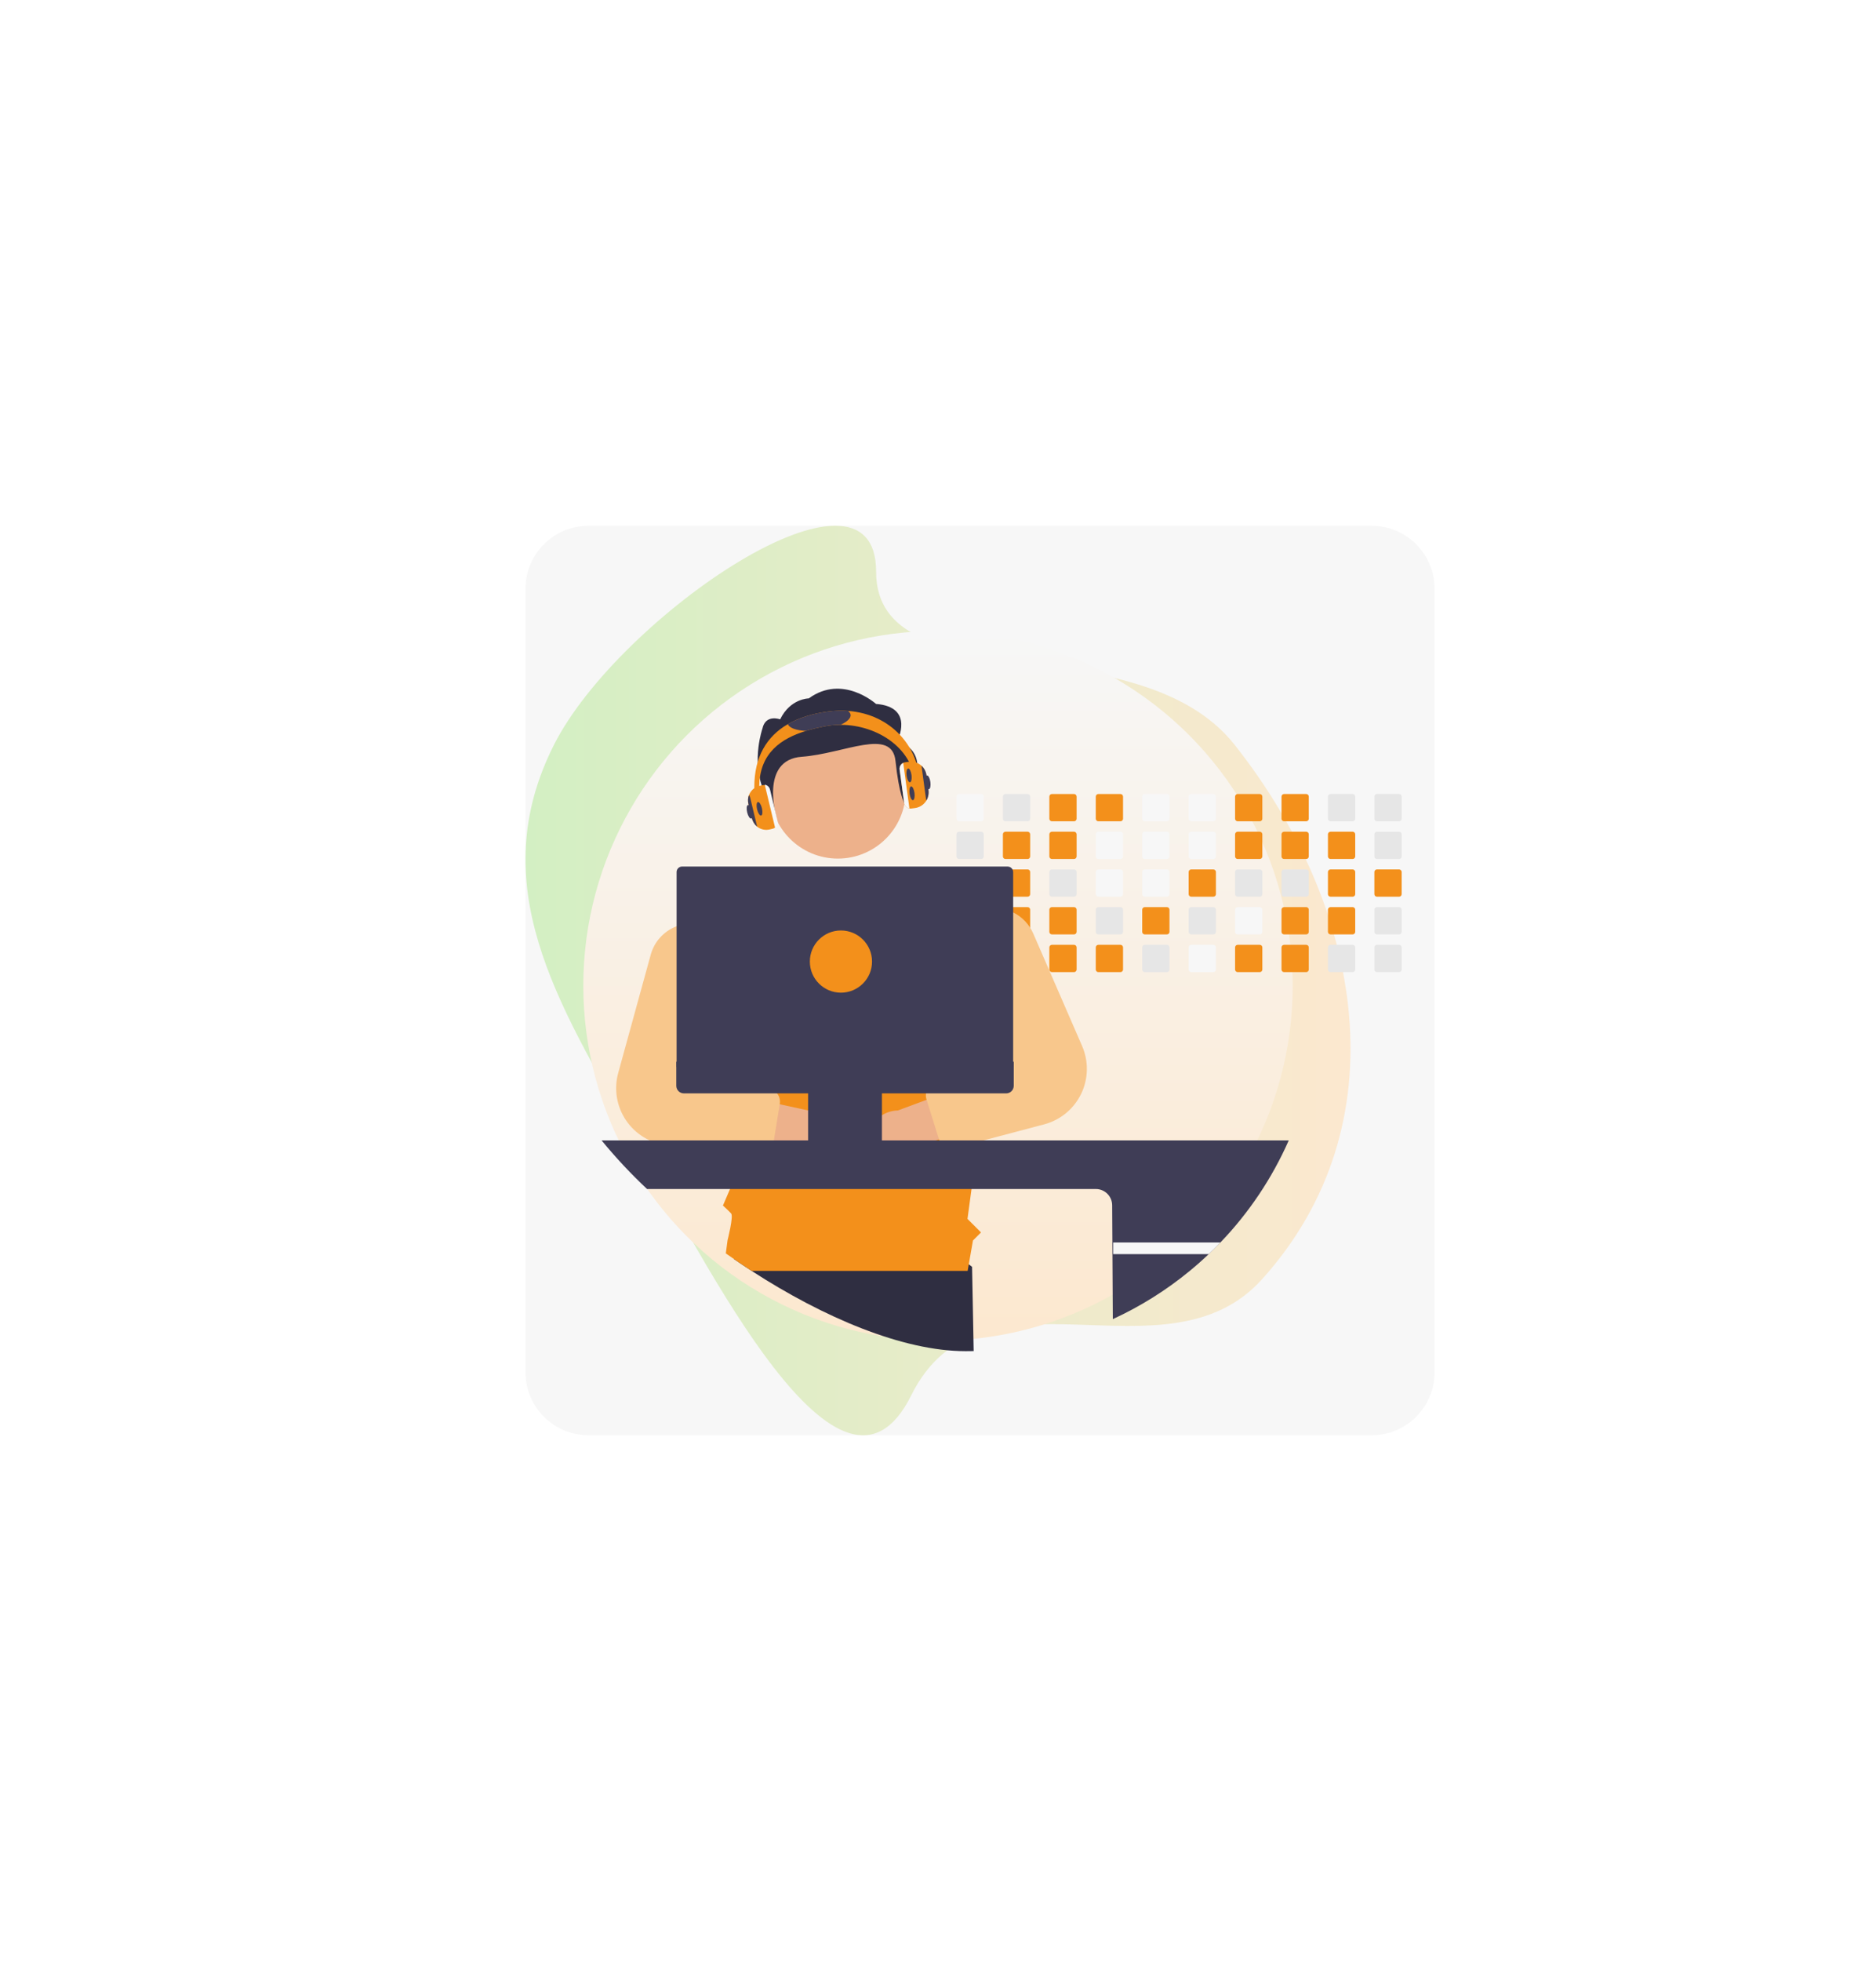 <svg width="357" height="373" viewBox="0 0 357 373" fill="none" xmlns="http://www.w3.org/2000/svg">
<path d="M100 112C100 105.373 105.373 100 112 100H261C267.627 100 273 105.373 273 112V261C273 267.627 267.627 273 261 273H112C105.373 273 100 267.627 100 261V112Z" fill="#F7F7F7"/>
<g filter="url(#filter0_f_980_1077)">
<path d="M173.4 265.414C186.756 238.498 221.731 263.788 240.179 243.305C266.691 213.867 259.529 172.728 234.932 141.648C216.517 118.378 166.723 133.477 166.723 108.723C166.723 83.97 117.746 117.294 105.43 141.648C92.002 168.198 105.925 190.57 120.693 216.388C134.682 240.844 160.045 292.331 173.4 265.414Z" fill="url(#paint0_linear_980_1077)"/>
</g>
<g clip-path="url(#clip0_980_1077)">
<circle cx="178.5" cy="187.5" r="67.5" fill="url(#paint1_linear_980_1077)"/>
<path d="M185.291 256.983C184.79 256.994 184.288 257 183.783 257C171.796 257 156.72 250.597 143.038 241.734C141.906 241.001 140.784 240.251 139.672 239.484L140.647 233.55L170.167 229.63L184.983 240.96L185.291 256.983Z" fill="#2F2E41"/>
<path d="M186.712 151.025H182.505C182.375 151.025 182.25 151.077 182.158 151.169C182.066 151.261 182.014 151.386 182.014 151.517V155.725C182.014 155.79 182.026 155.853 182.051 155.913C182.076 155.972 182.112 156.026 182.158 156.072C182.203 156.117 182.258 156.153 182.317 156.178C182.377 156.202 182.441 156.215 182.505 156.215H186.712C186.842 156.215 186.966 156.163 187.058 156.071C187.151 155.98 187.203 155.855 187.203 155.725V151.517C187.203 151.386 187.151 151.262 187.059 151.17C186.967 151.078 186.842 151.026 186.712 151.025Z" fill="#F7F7F7"/>
<path d="M186.712 158.197H182.505C182.375 158.197 182.25 158.249 182.158 158.341C182.066 158.433 182.014 158.558 182.014 158.688V162.897C182.014 162.961 182.026 163.025 182.051 163.084C182.076 163.144 182.112 163.198 182.158 163.243C182.203 163.289 182.258 163.325 182.317 163.349C182.377 163.374 182.441 163.386 182.505 163.386H186.712C186.842 163.386 186.966 163.335 187.058 163.243C187.151 163.151 187.203 163.027 187.203 162.897V158.688C187.203 158.558 187.151 158.433 187.059 158.341C186.967 158.249 186.842 158.197 186.712 158.197Z" fill="#E6E6E6"/>
<path d="M186.712 165.369H182.505C182.375 165.369 182.25 165.421 182.158 165.513C182.065 165.605 182.014 165.73 182.014 165.86V170.067C182.014 170.131 182.026 170.195 182.051 170.255C182.075 170.314 182.112 170.369 182.157 170.414C182.203 170.46 182.257 170.496 182.317 170.521C182.376 170.545 182.44 170.558 182.505 170.558H186.712C186.842 170.558 186.967 170.506 187.059 170.414C187.151 170.322 187.203 170.197 187.203 170.067V165.86C187.203 165.73 187.151 165.605 187.059 165.513C186.967 165.421 186.842 165.369 186.712 165.369Z" fill="#E6E6E6"/>
<path d="M187.195 172.945C187.174 172.832 187.115 172.729 187.026 172.655C186.938 172.582 186.827 172.541 186.712 172.54H182.505C182.375 172.54 182.25 172.592 182.158 172.684C182.066 172.776 182.014 172.901 182.014 173.032V177.238C182.014 177.303 182.026 177.367 182.051 177.427C182.075 177.486 182.112 177.54 182.157 177.586C182.203 177.632 182.257 177.668 182.317 177.693C182.376 177.717 182.44 177.73 182.505 177.73H186.712C186.842 177.73 186.967 177.678 187.059 177.586C187.151 177.494 187.203 177.369 187.203 177.238V173.032C187.203 173.003 187.201 172.973 187.195 172.945Z" fill="#E6E6E6"/>
<path d="M186.902 179.75C186.842 179.725 186.777 179.712 186.712 179.712H182.505C182.44 179.712 182.376 179.725 182.317 179.749C182.257 179.774 182.203 179.81 182.157 179.856C182.112 179.901 182.075 179.956 182.051 180.015C182.026 180.075 182.014 180.139 182.014 180.203V184.41C182.013 184.475 182.026 184.539 182.05 184.598C182.075 184.658 182.111 184.712 182.157 184.758C182.203 184.804 182.257 184.84 182.317 184.865C182.376 184.889 182.44 184.902 182.505 184.901H186.712C186.842 184.901 186.967 184.85 187.059 184.757C187.151 184.665 187.203 184.54 187.203 184.41V180.203C187.203 180.107 187.174 180.012 187.121 179.932C187.067 179.851 186.991 179.788 186.902 179.75Z" fill="#E6E6E6"/>
<path d="M195.549 151.025H191.342C191.212 151.025 191.087 151.077 190.995 151.169C190.902 151.261 190.851 151.386 190.851 151.517V155.725C190.851 155.79 190.863 155.853 190.888 155.913C190.913 155.972 190.949 156.026 190.995 156.072C191.04 156.117 191.095 156.153 191.154 156.178C191.214 156.202 191.277 156.215 191.342 156.215H195.549C195.679 156.215 195.803 156.163 195.895 156.071C195.987 155.98 196.039 155.855 196.04 155.725V151.517C196.04 151.386 195.988 151.262 195.896 151.17C195.803 151.078 195.679 151.026 195.549 151.025Z" fill="#E6E6E6"/>
<path d="M195.549 158.197H191.342C191.212 158.197 191.087 158.249 190.995 158.341C190.902 158.433 190.851 158.558 190.851 158.688V162.897C190.851 162.961 190.863 163.025 190.888 163.084C190.913 163.144 190.949 163.198 190.995 163.243C191.04 163.289 191.095 163.325 191.154 163.349C191.214 163.374 191.277 163.386 191.342 163.386H195.549C195.679 163.386 195.803 163.335 195.895 163.243C195.987 163.151 196.039 163.027 196.04 162.897V158.688C196.04 158.558 195.988 158.433 195.896 158.341C195.803 158.249 195.679 158.197 195.549 158.197Z" fill="#F3901B"/>
<path d="M195.549 165.369H191.342C191.212 165.369 191.087 165.421 190.995 165.513C190.902 165.605 190.851 165.73 190.851 165.86V170.067C190.85 170.131 190.863 170.195 190.888 170.255C190.912 170.314 190.949 170.369 190.994 170.414C191.04 170.46 191.094 170.496 191.154 170.521C191.213 170.545 191.277 170.558 191.342 170.558H195.549C195.679 170.558 195.804 170.506 195.896 170.414C195.988 170.322 196.04 170.197 196.04 170.067V165.86C196.04 165.73 195.988 165.605 195.896 165.513C195.803 165.421 195.679 165.369 195.549 165.369Z" fill="#F3901B"/>
<path d="M195.549 172.54H191.342C191.239 172.54 191.139 172.573 191.055 172.633C190.972 172.694 190.909 172.779 190.877 172.877C190.86 172.927 190.851 172.979 190.851 173.032V177.238C190.85 177.303 190.863 177.367 190.888 177.427C190.912 177.486 190.949 177.54 190.994 177.586C191.04 177.632 191.094 177.668 191.154 177.693C191.213 177.717 191.277 177.73 191.342 177.73H195.549C195.679 177.73 195.804 177.678 195.896 177.586C195.988 177.494 196.04 177.369 196.04 177.238V173.032C196.04 172.902 195.988 172.777 195.896 172.685C195.803 172.593 195.679 172.541 195.549 172.54Z" fill="#F3901B"/>
<path d="M195.549 179.712H191.342C191.277 179.712 191.213 179.725 191.154 179.749C191.094 179.774 191.04 179.81 190.994 179.856C190.949 179.901 190.912 179.956 190.888 180.015C190.863 180.075 190.85 180.139 190.851 180.203V184.41C190.85 184.475 190.863 184.539 190.888 184.598C190.912 184.658 190.949 184.712 190.994 184.758C191.04 184.803 191.094 184.84 191.154 184.864C191.213 184.889 191.277 184.901 191.342 184.901H195.549C195.679 184.901 195.804 184.85 195.896 184.757C195.988 184.665 196.04 184.54 196.04 184.41V180.203C196.04 180.073 195.988 179.948 195.896 179.856C195.804 179.764 195.679 179.712 195.549 179.712Z" fill="#E6E6E6"/>
<path d="M204.385 151.025H200.179C200.049 151.025 199.924 151.077 199.831 151.169C199.739 151.261 199.688 151.386 199.688 151.517V155.725C199.688 155.79 199.7 155.853 199.725 155.913C199.75 155.972 199.786 156.026 199.832 156.072C199.877 156.117 199.931 156.153 199.991 156.178C200.051 156.202 200.114 156.215 200.179 156.215H204.385C204.515 156.215 204.64 156.163 204.732 156.071C204.824 155.98 204.876 155.855 204.877 155.725V151.517C204.876 151.386 204.825 151.262 204.732 151.17C204.64 151.078 204.516 151.026 204.385 151.025Z" fill="#F3901B"/>
<path d="M204.385 158.197H200.179C200.049 158.197 199.924 158.249 199.831 158.341C199.739 158.433 199.688 158.558 199.688 158.688V162.897C199.688 162.961 199.7 163.025 199.725 163.084C199.75 163.144 199.786 163.198 199.832 163.243C199.877 163.289 199.931 163.325 199.991 163.349C200.051 163.374 200.114 163.386 200.179 163.386H204.385C204.515 163.386 204.64 163.335 204.732 163.243C204.824 163.151 204.876 163.027 204.877 162.897V158.688C204.876 158.558 204.825 158.433 204.732 158.341C204.64 158.249 204.516 158.197 204.385 158.197Z" fill="#F3901B"/>
<path d="M204.385 165.369H200.179C200.049 165.369 199.924 165.421 199.831 165.513C199.739 165.605 199.688 165.73 199.688 165.86V170.067C199.687 170.131 199.7 170.195 199.725 170.255C199.749 170.314 199.785 170.369 199.831 170.414C199.877 170.46 199.931 170.496 199.991 170.521C200.05 170.545 200.114 170.558 200.179 170.558H204.385C204.516 170.558 204.641 170.506 204.733 170.414C204.825 170.322 204.877 170.197 204.877 170.067V165.86C204.876 165.73 204.825 165.605 204.732 165.513C204.64 165.421 204.516 165.369 204.385 165.369Z" fill="#E6E6E6"/>
<path d="M204.385 172.54H200.179C200.049 172.54 199.924 172.592 199.831 172.684C199.739 172.776 199.688 172.901 199.688 173.032V177.238C199.687 177.303 199.7 177.367 199.725 177.427C199.749 177.486 199.785 177.54 199.831 177.586C199.877 177.632 199.931 177.668 199.991 177.693C200.05 177.717 200.114 177.73 200.179 177.73H204.385C204.516 177.73 204.641 177.678 204.733 177.586C204.825 177.494 204.877 177.369 204.877 177.238V173.032C204.876 172.902 204.825 172.777 204.732 172.685C204.64 172.593 204.516 172.541 204.385 172.54Z" fill="#F3901B"/>
<path d="M204.385 179.712H200.179C200.114 179.712 200.05 179.725 199.991 179.749C199.931 179.774 199.877 179.81 199.831 179.856C199.785 179.901 199.749 179.956 199.725 180.015C199.7 180.075 199.687 180.139 199.688 180.203V184.41C199.687 184.475 199.7 184.539 199.725 184.598C199.749 184.658 199.785 184.712 199.831 184.758C199.877 184.803 199.931 184.84 199.991 184.864C200.05 184.889 200.114 184.901 200.179 184.901H204.385C204.516 184.901 204.641 184.85 204.733 184.757C204.825 184.665 204.877 184.54 204.877 184.41V180.203C204.877 180.073 204.825 179.948 204.733 179.856C204.641 179.764 204.516 179.712 204.385 179.712Z" fill="#F3901B"/>
<path d="M213.221 151.025H209.015C208.884 151.025 208.76 151.077 208.667 151.169C208.575 151.261 208.524 151.386 208.523 151.517V155.725C208.524 155.79 208.536 155.853 208.561 155.913C208.586 155.972 208.622 156.026 208.668 156.072C208.713 156.117 208.767 156.153 208.827 156.178C208.887 156.202 208.95 156.215 209.015 156.215H213.221C213.351 156.215 213.476 156.163 213.568 156.071C213.66 155.98 213.712 155.855 213.713 155.725V151.517C213.712 151.386 213.66 151.262 213.568 151.17C213.476 151.078 213.352 151.026 213.221 151.025Z" fill="#F3901B"/>
<path d="M213.221 158.197H209.015C208.884 158.197 208.76 158.249 208.667 158.341C208.575 158.433 208.523 158.558 208.523 158.688V162.897C208.524 162.961 208.536 163.025 208.561 163.084C208.586 163.144 208.622 163.198 208.668 163.243C208.713 163.289 208.767 163.325 208.827 163.349C208.887 163.374 208.95 163.386 209.015 163.386H213.221C213.351 163.386 213.476 163.335 213.568 163.243C213.66 163.151 213.712 163.027 213.713 162.897V158.688C213.712 158.558 213.66 158.433 213.568 158.341C213.476 158.249 213.352 158.197 213.221 158.197Z" fill="#F7F7F7"/>
<path d="M213.221 165.369H209.015C208.884 165.369 208.76 165.421 208.667 165.513C208.575 165.605 208.523 165.73 208.523 165.86V170.067C208.523 170.131 208.536 170.195 208.561 170.255C208.585 170.314 208.621 170.369 208.667 170.414C208.713 170.46 208.767 170.496 208.827 170.521C208.886 170.545 208.95 170.558 209.015 170.558H213.221C213.352 170.558 213.477 170.506 213.569 170.414C213.661 170.322 213.713 170.197 213.713 170.067V165.86C213.712 165.73 213.66 165.605 213.568 165.513C213.476 165.421 213.352 165.369 213.221 165.369Z" fill="#F7F7F7"/>
<path d="M213.221 172.54H209.015C208.884 172.54 208.76 172.592 208.667 172.684C208.575 172.776 208.524 172.901 208.523 173.032V177.238C208.523 177.303 208.536 177.367 208.561 177.427C208.585 177.486 208.621 177.54 208.667 177.586C208.713 177.632 208.767 177.668 208.827 177.693C208.886 177.717 208.95 177.73 209.015 177.73H213.221C213.352 177.73 213.477 177.678 213.569 177.586C213.661 177.494 213.713 177.369 213.713 177.238V173.032C213.712 172.902 213.66 172.777 213.568 172.685C213.476 172.593 213.352 172.541 213.221 172.54Z" fill="#E6E6E6"/>
<path d="M213.221 179.712H209.015C208.95 179.712 208.886 179.725 208.827 179.749C208.767 179.774 208.713 179.81 208.667 179.856C208.621 179.901 208.585 179.956 208.561 180.015C208.536 180.075 208.523 180.139 208.523 180.203V184.41C208.523 184.475 208.536 184.539 208.561 184.598C208.585 184.658 208.621 184.712 208.667 184.758C208.713 184.803 208.767 184.84 208.827 184.864C208.886 184.889 208.95 184.901 209.015 184.901H213.221C213.352 184.901 213.477 184.85 213.569 184.757C213.661 184.665 213.713 184.54 213.713 184.41V180.203C213.713 180.073 213.661 179.948 213.569 179.856C213.477 179.764 213.352 179.712 213.221 179.712Z" fill="#F3901B"/>
<path d="M222.058 151.025H217.85C217.72 151.026 217.595 151.078 217.504 151.17C217.412 151.262 217.36 151.387 217.36 151.517V155.725C217.36 155.855 217.412 155.979 217.504 156.071C217.596 156.163 217.72 156.215 217.85 156.215H222.058C222.188 156.215 222.313 156.163 222.405 156.071C222.497 155.98 222.549 155.855 222.55 155.725V151.517C222.549 151.386 222.497 151.262 222.405 151.17C222.313 151.078 222.189 151.026 222.058 151.025Z" fill="#F7F7F7"/>
<path d="M222.058 158.197H217.85C217.72 158.197 217.595 158.249 217.504 158.341C217.412 158.434 217.36 158.558 217.36 158.688V162.897C217.36 163.027 217.412 163.151 217.504 163.243C217.596 163.335 217.72 163.386 217.85 163.386H222.058C222.188 163.386 222.313 163.335 222.405 163.243C222.497 163.151 222.549 163.027 222.55 162.897V158.688C222.549 158.558 222.497 158.433 222.405 158.341C222.313 158.249 222.189 158.197 222.058 158.197Z" fill="#F7F7F7"/>
<path d="M222.058 165.369H217.85C217.72 165.369 217.595 165.421 217.504 165.513C217.412 165.605 217.36 165.73 217.36 165.86V170.067C217.36 170.131 217.373 170.195 217.397 170.254C217.422 170.314 217.458 170.368 217.503 170.414C217.549 170.459 217.603 170.496 217.662 170.52C217.722 170.545 217.785 170.558 217.85 170.558H222.058C222.189 170.558 222.314 170.506 222.406 170.414C222.498 170.322 222.55 170.197 222.55 170.067V165.86C222.549 165.73 222.497 165.605 222.405 165.513C222.313 165.421 222.189 165.369 222.058 165.369Z" fill="#F7F7F7"/>
<path d="M222.058 172.54H217.85C217.72 172.541 217.595 172.593 217.504 172.685C217.412 172.777 217.36 172.902 217.36 173.032V177.238C217.36 177.303 217.373 177.367 217.397 177.426C217.422 177.486 217.458 177.54 217.503 177.586C217.549 177.631 217.603 177.667 217.662 177.692C217.722 177.717 217.785 177.73 217.85 177.73H222.058C222.189 177.73 222.314 177.678 222.406 177.586C222.498 177.494 222.55 177.369 222.55 177.238V173.032C222.549 172.902 222.497 172.777 222.405 172.685C222.313 172.593 222.189 172.541 222.058 172.54Z" fill="#F3901B"/>
<path d="M222.058 179.712H217.85C217.785 179.712 217.722 179.725 217.662 179.75C217.603 179.774 217.549 179.811 217.503 179.856C217.458 179.902 217.422 179.956 217.397 180.016C217.373 180.075 217.36 180.139 217.36 180.203V184.41C217.36 184.474 217.373 184.538 217.397 184.598C217.422 184.657 217.458 184.712 217.503 184.757C217.549 184.803 217.603 184.839 217.662 184.864C217.722 184.889 217.785 184.901 217.85 184.901H222.058C222.189 184.901 222.314 184.85 222.406 184.757C222.498 184.665 222.55 184.54 222.55 184.41V180.203C222.55 180.073 222.498 179.948 222.406 179.856C222.314 179.764 222.189 179.712 222.058 179.712Z" fill="#E6E6E6"/>
<path d="M230.895 151.025H226.687C226.557 151.026 226.432 151.078 226.34 151.17C226.249 151.262 226.197 151.387 226.197 151.517V155.725C226.197 155.855 226.249 155.979 226.341 156.071C226.432 156.163 226.557 156.215 226.687 156.215H230.895C231.025 156.215 231.15 156.163 231.242 156.071C231.334 155.98 231.386 155.855 231.387 155.725V151.517C231.386 151.386 231.334 151.262 231.242 151.17C231.15 151.078 231.025 151.026 230.895 151.025Z" fill="#F7F7F7"/>
<path d="M230.895 158.197H226.687C226.557 158.197 226.432 158.249 226.34 158.341C226.249 158.434 226.197 158.558 226.197 158.688V162.897C226.197 163.027 226.249 163.151 226.341 163.243C226.432 163.335 226.557 163.386 226.687 163.386H230.895C231.025 163.386 231.15 163.335 231.242 163.243C231.334 163.151 231.386 163.027 231.387 162.897V158.688C231.386 158.558 231.334 158.433 231.242 158.341C231.15 158.249 231.025 158.197 230.895 158.197Z" fill="#F7F7F7"/>
<path d="M230.895 165.369H226.687C226.557 165.369 226.432 165.421 226.34 165.513C226.249 165.605 226.197 165.73 226.197 165.86V170.067C226.197 170.131 226.21 170.195 226.234 170.254C226.259 170.314 226.295 170.368 226.34 170.414C226.386 170.459 226.44 170.496 226.499 170.52C226.559 170.545 226.622 170.558 226.687 170.558H230.895C231.026 170.558 231.15 170.506 231.243 170.414C231.335 170.322 231.387 170.197 231.387 170.067V165.86C231.386 165.73 231.334 165.605 231.242 165.513C231.15 165.421 231.025 165.369 230.895 165.369Z" fill="#F3901B"/>
<path d="M230.895 172.54H226.687C226.557 172.541 226.432 172.593 226.34 172.685C226.249 172.777 226.197 172.902 226.197 173.032V177.238C226.197 177.303 226.21 177.367 226.234 177.426C226.259 177.486 226.295 177.54 226.34 177.586C226.386 177.631 226.44 177.667 226.499 177.692C226.559 177.717 226.622 177.73 226.687 177.73H230.895C231.026 177.73 231.15 177.678 231.243 177.586C231.335 177.494 231.387 177.369 231.387 177.238V173.032C231.386 172.902 231.334 172.777 231.242 172.685C231.15 172.593 231.025 172.541 230.895 172.54Z" fill="#E6E6E6"/>
<path d="M230.895 179.712H226.687C226.622 179.712 226.559 179.725 226.499 179.75C226.44 179.774 226.386 179.811 226.34 179.856C226.295 179.902 226.259 179.956 226.234 180.016C226.21 180.075 226.197 180.139 226.197 180.203V184.41C226.197 184.474 226.21 184.538 226.234 184.598C226.259 184.657 226.295 184.712 226.34 184.757C226.386 184.803 226.44 184.839 226.499 184.864C226.559 184.889 226.622 184.901 226.687 184.901H230.895C231.026 184.901 231.15 184.85 231.243 184.757C231.335 184.665 231.387 184.54 231.387 184.41V180.203C231.387 180.073 231.335 179.948 231.243 179.856C231.15 179.764 231.026 179.712 230.895 179.712Z" fill="#F7F7F7"/>
<path d="M239.731 151.025H235.523C235.393 151.026 235.268 151.078 235.176 151.17C235.085 151.262 235.033 151.387 235.033 151.517V155.725C235.033 155.855 235.085 155.979 235.177 156.071C235.268 156.163 235.393 156.215 235.523 156.215H239.731C239.861 156.215 239.986 156.163 240.078 156.071C240.17 155.98 240.222 155.855 240.223 155.725V151.517C240.222 151.386 240.17 151.262 240.078 151.17C239.986 151.078 239.861 151.026 239.731 151.025Z" fill="#F3901B"/>
<path d="M239.731 158.197H235.523C235.393 158.197 235.268 158.249 235.176 158.341C235.085 158.434 235.033 158.558 235.033 158.688V162.897C235.033 163.027 235.085 163.151 235.177 163.243C235.268 163.335 235.393 163.386 235.523 163.386H239.731C239.861 163.386 239.986 163.335 240.078 163.243C240.17 163.151 240.222 163.027 240.223 162.897V158.688C240.222 158.558 240.17 158.433 240.078 158.341C239.986 158.249 239.861 158.197 239.731 158.197Z" fill="#F3901B"/>
<path d="M239.731 165.369H235.523C235.393 165.369 235.268 165.421 235.176 165.513C235.085 165.605 235.033 165.73 235.033 165.86V170.067C235.033 170.131 235.046 170.195 235.07 170.254C235.095 170.314 235.131 170.368 235.176 170.414C235.222 170.459 235.276 170.496 235.335 170.52C235.394 170.545 235.458 170.558 235.523 170.558H239.731C239.861 170.558 239.986 170.506 240.079 170.414C240.171 170.322 240.222 170.197 240.223 170.067V165.86C240.222 165.73 240.17 165.605 240.078 165.513C239.986 165.421 239.861 165.369 239.731 165.369Z" fill="#E6E6E6"/>
<path d="M239.731 172.54H235.523C235.393 172.541 235.268 172.593 235.176 172.685C235.085 172.777 235.033 172.902 235.033 173.032V177.238C235.033 177.303 235.046 177.367 235.07 177.426C235.095 177.486 235.131 177.54 235.176 177.586C235.222 177.631 235.276 177.667 235.335 177.692C235.394 177.717 235.458 177.73 235.523 177.73H239.731C239.861 177.73 239.986 177.678 240.079 177.586C240.171 177.494 240.222 177.369 240.223 177.238V173.032C240.222 172.902 240.17 172.777 240.078 172.685C239.986 172.593 239.861 172.541 239.731 172.54Z" fill="#F7F7F7"/>
<path d="M239.731 179.712H235.523C235.458 179.712 235.394 179.725 235.335 179.75C235.276 179.774 235.222 179.811 235.176 179.856C235.131 179.902 235.095 179.956 235.07 180.016C235.046 180.075 235.033 180.139 235.033 180.203V184.41C235.033 184.474 235.046 184.538 235.07 184.598C235.095 184.657 235.131 184.712 235.176 184.757C235.222 184.803 235.276 184.839 235.335 184.864C235.394 184.889 235.458 184.901 235.523 184.901H239.731C239.861 184.901 239.986 184.85 240.079 184.757C240.171 184.665 240.222 184.54 240.223 184.41V180.203C240.222 180.073 240.171 179.948 240.079 179.856C239.986 179.764 239.861 179.712 239.731 179.712Z" fill="#F3901B"/>
<path d="M248.568 151.025H244.36C244.23 151.026 244.105 151.078 244.013 151.17C243.922 151.262 243.87 151.387 243.87 151.517V155.725C243.87 155.855 243.922 155.979 244.013 156.071C244.105 156.163 244.23 156.215 244.36 156.215H248.568C248.698 156.215 248.823 156.163 248.915 156.071C249.007 155.98 249.059 155.855 249.059 155.725V151.517C249.059 151.386 249.007 151.262 248.915 151.17C248.823 151.078 248.698 151.026 248.568 151.025Z" fill="#F3901B"/>
<path d="M248.568 158.197H244.36C244.23 158.197 244.105 158.249 244.013 158.341C243.922 158.434 243.87 158.558 243.87 158.688V162.897C243.87 163.027 243.922 163.151 244.013 163.243C244.105 163.335 244.23 163.386 244.36 163.386H248.568C248.698 163.386 248.823 163.335 248.915 163.243C249.007 163.151 249.059 163.027 249.059 162.897V158.688C249.059 158.558 249.007 158.433 248.915 158.341C248.823 158.249 248.698 158.197 248.568 158.197Z" fill="#F3901B"/>
<path d="M248.568 165.369H244.36C244.23 165.369 244.105 165.421 244.013 165.513C243.922 165.605 243.87 165.73 243.87 165.86V170.067C243.87 170.131 243.882 170.195 243.907 170.254C243.931 170.314 243.967 170.368 244.013 170.414C244.058 170.459 244.112 170.496 244.172 170.52C244.231 170.545 244.295 170.558 244.36 170.558H248.568C248.698 170.558 248.823 170.506 248.915 170.414C249.008 170.322 249.059 170.197 249.059 170.067V165.86C249.059 165.73 249.007 165.605 248.915 165.513C248.823 165.421 248.698 165.369 248.568 165.369Z" fill="#E6E6E6"/>
<path d="M248.568 172.54H244.36C244.23 172.541 244.105 172.593 244.013 172.685C243.922 172.777 243.87 172.902 243.87 173.032V177.238C243.87 177.303 243.882 177.367 243.907 177.426C243.931 177.486 243.967 177.54 244.013 177.586C244.058 177.631 244.112 177.667 244.172 177.692C244.231 177.717 244.295 177.73 244.36 177.73H248.568C248.698 177.73 248.823 177.678 248.915 177.586C249.008 177.494 249.059 177.369 249.059 177.238V173.032C249.059 172.902 249.007 172.777 248.915 172.685C248.823 172.593 248.698 172.541 248.568 172.54Z" fill="#F3901B"/>
<path d="M248.568 179.712H244.36C244.295 179.712 244.231 179.725 244.172 179.75C244.112 179.774 244.058 179.811 244.013 179.856C243.967 179.902 243.931 179.956 243.907 180.016C243.882 180.075 243.87 180.139 243.87 180.203V184.41C243.87 184.474 243.882 184.538 243.907 184.598C243.931 184.657 243.967 184.712 244.013 184.757C244.058 184.803 244.112 184.839 244.172 184.864C244.231 184.889 244.295 184.901 244.36 184.901H248.568C248.698 184.901 248.823 184.85 248.915 184.757C249.008 184.665 249.059 184.54 249.059 184.41V180.203C249.059 180.073 249.008 179.948 248.915 179.856C248.823 179.764 248.698 179.712 248.568 179.712Z" fill="#F3901B"/>
<path d="M257.405 151.025H253.196C253.066 151.026 252.942 151.078 252.85 151.17C252.758 151.262 252.707 151.387 252.707 151.517V155.725C252.707 155.855 252.759 155.979 252.85 156.071C252.942 156.163 253.067 156.215 253.196 156.215H257.405C257.535 156.215 257.66 156.163 257.752 156.071C257.844 155.98 257.896 155.855 257.896 155.725V151.517C257.896 151.386 257.844 151.262 257.752 151.17C257.66 151.078 257.535 151.026 257.405 151.025Z" fill="#E6E6E6"/>
<path d="M257.405 158.197H253.196C253.066 158.197 252.942 158.249 252.85 158.341C252.758 158.434 252.707 158.558 252.707 158.688V162.897C252.707 163.027 252.759 163.151 252.85 163.243C252.942 163.335 253.067 163.386 253.196 163.386H257.405C257.535 163.386 257.66 163.335 257.752 163.243C257.844 163.151 257.896 163.027 257.896 162.897V158.688C257.896 158.558 257.844 158.433 257.752 158.341C257.66 158.249 257.535 158.197 257.405 158.197Z" fill="#F3901B"/>
<path d="M257.405 165.369H253.196C253.066 165.369 252.942 165.421 252.85 165.513C252.758 165.605 252.707 165.73 252.707 165.86V170.067C252.707 170.131 252.719 170.195 252.744 170.254C252.768 170.314 252.804 170.368 252.85 170.414C252.895 170.459 252.949 170.496 253.009 170.52C253.068 170.545 253.132 170.558 253.196 170.558H257.405C257.535 170.558 257.66 170.506 257.752 170.414C257.844 170.322 257.896 170.197 257.896 170.067V165.86C257.896 165.73 257.844 165.605 257.752 165.513C257.66 165.421 257.535 165.369 257.405 165.369Z" fill="#F3901B"/>
<path d="M257.405 172.54H253.196C253.066 172.541 252.942 172.593 252.85 172.685C252.758 172.777 252.707 172.902 252.707 173.032V177.238C252.707 177.303 252.719 177.367 252.744 177.426C252.768 177.486 252.804 177.54 252.85 177.586C252.895 177.631 252.949 177.667 253.009 177.692C253.068 177.717 253.132 177.73 253.196 177.73H257.405C257.535 177.73 257.66 177.678 257.752 177.586C257.845 177.494 257.896 177.369 257.896 177.238V173.032C257.896 172.902 257.844 172.777 257.752 172.685C257.66 172.593 257.535 172.541 257.405 172.54Z" fill="#F3901B"/>
<path d="M257.405 179.712H253.196C253.132 179.712 253.068 179.725 253.009 179.75C252.949 179.774 252.895 179.811 252.85 179.856C252.804 179.902 252.768 179.956 252.744 180.016C252.719 180.075 252.707 180.139 252.707 180.203V184.41C252.707 184.474 252.719 184.538 252.744 184.598C252.768 184.657 252.804 184.712 252.85 184.757C252.895 184.803 252.949 184.839 253.009 184.864C253.068 184.889 253.132 184.901 253.196 184.901H257.405C257.535 184.901 257.66 184.85 257.752 184.757C257.845 184.665 257.896 184.54 257.896 184.41V180.203C257.896 180.073 257.845 179.948 257.752 179.856C257.66 179.764 257.535 179.712 257.405 179.712Z" fill="#E6E6E6"/>
<path d="M266.241 151.025H262.032C261.902 151.026 261.778 151.078 261.686 151.17C261.594 151.262 261.543 151.387 261.543 151.517V155.725C261.543 155.855 261.595 155.979 261.686 156.071C261.778 156.163 261.903 156.215 262.032 156.215H266.241C266.371 156.215 266.496 156.163 266.588 156.071C266.68 155.98 266.732 155.855 266.732 155.725V151.517C266.732 151.386 266.68 151.262 266.588 151.17C266.496 151.078 266.371 151.026 266.241 151.025Z" fill="#E6E6E6"/>
<path d="M266.241 158.197H262.032C261.902 158.197 261.778 158.249 261.686 158.341C261.594 158.434 261.543 158.558 261.543 158.688V162.897C261.543 163.027 261.595 163.151 261.686 163.243C261.778 163.335 261.903 163.386 262.032 163.386H266.241C266.371 163.386 266.496 163.335 266.588 163.243C266.68 163.151 266.732 163.027 266.732 162.897V158.688C266.732 158.558 266.68 158.433 266.588 158.341C266.496 158.249 266.371 158.197 266.241 158.197Z" fill="#E6E6E6"/>
<path d="M266.241 165.369H262.032C261.902 165.369 261.778 165.421 261.686 165.513C261.594 165.605 261.543 165.73 261.543 165.86V170.067C261.543 170.131 261.555 170.195 261.58 170.254C261.604 170.314 261.64 170.368 261.686 170.414C261.731 170.459 261.785 170.496 261.845 170.52C261.904 170.545 261.968 170.558 262.032 170.558H266.241C266.371 170.558 266.496 170.506 266.588 170.414C266.68 170.322 266.732 170.197 266.732 170.067V165.86C266.732 165.73 266.68 165.605 266.588 165.513C266.496 165.421 266.371 165.369 266.241 165.369Z" fill="#F3901B"/>
<path d="M266.241 172.54H262.032C261.902 172.541 261.778 172.593 261.686 172.685C261.594 172.777 261.543 172.902 261.543 173.032V177.238C261.543 177.303 261.555 177.367 261.58 177.426C261.604 177.486 261.64 177.54 261.686 177.586C261.731 177.631 261.785 177.667 261.845 177.692C261.904 177.717 261.968 177.73 262.032 177.73H266.241C266.371 177.73 266.496 177.678 266.588 177.586C266.68 177.494 266.732 177.369 266.732 177.238V173.032C266.732 172.902 266.68 172.777 266.588 172.685C266.496 172.593 266.371 172.541 266.241 172.54Z" fill="#E6E6E6"/>
<path d="M266.241 179.712H262.032C261.968 179.712 261.904 179.725 261.845 179.75C261.785 179.774 261.731 179.811 261.686 179.856C261.64 179.902 261.604 179.956 261.58 180.016C261.555 180.075 261.543 180.139 261.543 180.203V184.41C261.543 184.474 261.555 184.538 261.58 184.598C261.604 184.657 261.64 184.712 261.686 184.757C261.731 184.803 261.785 184.839 261.845 184.864C261.904 184.889 261.968 184.901 262.032 184.901H266.241C266.371 184.901 266.496 184.85 266.588 184.757C266.68 184.665 266.732 184.54 266.732 184.41V180.203C266.732 180.073 266.68 179.948 266.588 179.856C266.496 179.764 266.371 179.712 266.241 179.712Z" fill="#E6E6E6"/>
<path d="M169.515 241.735H169.397L169.498 241.721L169.515 241.735Z" fill="#2F2E41"/>
<path d="M159.446 163.31C166.577 163.31 172.358 157.529 172.358 150.398C172.358 143.268 166.577 137.487 159.446 137.487C152.316 137.487 146.535 143.268 146.535 150.398C146.535 157.529 152.316 163.31 159.446 163.31Z" fill="#EDB18B"/>
<path d="M170.753 140.932C170.753 140.932 174.13 134.476 166.7 133.89C166.7 133.89 160.367 128.144 153.911 132.839C153.911 132.839 150.39 132.839 148.464 136.824C148.464 136.824 145.695 135.774 145.086 138.585C145.086 138.585 143.06 144.453 145.086 149.735C147.113 155.017 147.786 155.604 147.786 155.604C147.786 155.604 144.456 144.53 152.561 143.943C160.667 143.356 169.737 138.291 170.412 144.747C171.088 151.202 172.104 152.793 172.104 152.793C172.104 152.793 178.52 143.573 170.753 140.932Z" fill="#2F2E41"/>
<path d="M192.844 182.218L192.802 182.437L192.336 184.901L189.11 201.947L188.919 202.951L188.518 205.073L187.97 207.968L186.755 214.384L186.407 216.222L186.277 216.912L186.232 217.154L185.871 219.057L185.761 219.632L184.88 226.157L184.111 231.843L186.685 234.417L185.151 235.952L184.143 241.721L184.145 241.734H143.037C141.374 240.657 139.735 239.547 138.12 238.403L138.458 235.87C138.458 235.87 139.622 231.348 139.133 230.808C138.645 230.267 137.576 229.302 137.576 229.302L138.923 226.157L139.11 225.72L138.796 219.214L138.789 219.057L138.685 216.912L138.672 216.636L138.651 216.222L138.252 207.968L138.245 207.832L138.124 205.33L138.01 202.951L137.961 201.947L137.475 191.907L137.147 185.088L136.859 179.153L138.014 178.761L150.364 174.564L155.479 167.914L166.126 167.993L171.338 168.033L180.035 176.099L182.014 177.044L182.029 177.051L183.448 177.73L187.046 179.447L190.85 181.265L192.802 182.197L192.844 182.218Z" fill="#F3901B"/>
<path d="M156.856 222.364C156.076 222.667 155.239 222.794 154.404 222.738C153.569 222.682 152.757 222.443 152.024 222.039C151.291 221.635 150.656 221.075 150.163 220.399C149.671 219.723 149.332 218.947 149.171 218.126L129.034 215.269L136.034 207.35L154.084 211.277C155.481 211.099 156.895 211.439 158.059 212.234C159.222 213.029 160.053 214.223 160.395 215.59C160.736 216.956 160.565 218.401 159.913 219.649C159.26 220.898 158.173 221.864 156.856 222.364Z" fill="#EDB18B"/>
<path d="M147.878 207.968C147.505 207.495 146.977 207.169 146.387 207.048L138.125 205.33L137.276 205.154C136.783 205.051 136.317 204.845 135.909 204.55C135.501 204.255 135.16 203.876 134.908 203.44C134.647 202.982 134.489 202.473 134.445 201.947C134.406 201.469 134.463 200.989 134.613 200.534L137.476 191.907L139.334 186.309C139.559 185.634 139.692 184.932 139.729 184.221C139.833 182.254 139.224 180.316 138.015 178.761C136.952 177.395 135.478 176.407 133.81 175.943C132.142 175.478 130.369 175.563 128.753 176.184C128.706 176.201 128.657 176.22 128.61 176.239C127.451 176.701 126.415 177.427 125.585 178.359C124.755 179.291 124.153 180.403 123.827 181.607L121.808 188.949L117.645 204.084C117.228 205.601 117.144 207.189 117.398 208.741C117.652 210.293 118.239 211.772 119.118 213.076C119.996 214.381 121.146 215.48 122.489 216.298C123.832 217.117 125.336 217.636 126.898 217.819L138.797 219.214L144.304 219.86C144.941 219.937 145.583 219.771 146.103 219.395C146.623 219.019 146.982 218.461 147.109 217.833C147.118 217.798 147.124 217.764 147.129 217.729L147.262 216.912L148.382 210.037L148.394 209.967C148.452 209.616 148.436 209.257 148.347 208.913C148.259 208.569 148.099 208.247 147.878 207.968Z" fill="#F8C78C"/>
<path d="M169.683 222.585C170.498 222.774 171.344 222.782 172.163 222.609C172.982 222.436 173.752 222.085 174.421 221.581C175.089 221.078 175.639 220.434 176.031 219.695C176.424 218.956 176.65 218.14 176.693 217.305L196.226 211.637L188.179 204.784L170.864 211.217C169.455 211.238 168.103 211.775 167.064 212.725C166.024 213.676 165.37 214.975 165.224 216.377C165.079 217.778 165.452 219.184 166.274 220.328C167.096 221.472 168.309 222.275 169.683 222.585Z" fill="#EDB18B"/>
<path d="M205.923 198.958L196.633 177.577C195.873 175.821 194.516 174.392 192.803 173.542C192.273 173.281 191.717 173.078 191.144 172.937C191.055 172.915 190.966 172.894 190.877 172.877C189.662 172.611 188.401 172.635 187.196 172.945C186.094 173.228 185.065 173.74 184.175 174.447C183.284 175.155 182.553 176.042 182.029 177.051C182.023 177.06 182.018 177.068 182.014 177.078C181.428 178.211 181.117 179.465 181.105 180.74C181.093 182.015 181.38 183.276 181.944 184.419L182.059 184.65L188.624 197.835C188.849 198.286 188.975 198.779 188.995 199.282C189.015 199.785 188.929 200.287 188.741 200.754C188.554 201.222 188.27 201.644 187.908 201.994C187.546 202.344 187.114 202.613 186.64 202.784L186.179 202.951L177.887 205.946C177.265 206.168 176.753 206.623 176.459 207.215C176.165 207.806 176.113 208.489 176.313 209.119L176.333 209.185L178.658 216.623C178.669 216.657 178.68 216.691 178.694 216.725C178.714 216.789 178.739 216.852 178.769 216.912C179.016 217.466 179.453 217.914 180.001 218.175C180.548 218.436 181.171 218.493 181.757 218.335L186.232 217.154L187.145 216.912L198.701 213.86C200.221 213.458 201.637 212.733 202.851 211.733C204.065 210.733 205.049 209.483 205.735 208.068C206.421 206.652 206.793 205.106 206.825 203.533C206.858 201.961 206.55 200.4 205.923 198.958Z" fill="#F8C78C"/>
<path d="M114.484 216.912C117.162 220.178 120.05 223.267 123.13 226.157H208.542C209.365 226.158 210.154 226.486 210.736 227.068C211.317 227.65 211.644 228.439 211.645 229.262L211.768 250.905C217.022 248.491 221.943 245.409 226.408 241.734C227.648 240.716 228.849 239.653 230.012 238.546C230.773 237.824 231.517 237.085 232.242 236.328C237.678 230.665 242.079 224.094 245.247 216.912H114.484Z" fill="#3F3D56"/>
<path d="M232.242 236.328C231.519 237.086 230.775 237.825 230.013 238.546H211.831V236.328H232.242Z" fill="#F7F7F7"/>
<path d="M192.675 165.369C192.585 165.203 192.452 165.064 192.29 164.968C192.128 164.871 191.943 164.821 191.754 164.821H129.8C129.522 164.821 129.256 164.932 129.06 165.129C128.863 165.325 128.753 165.592 128.753 165.869V202.951H192.803V165.869C192.804 165.694 192.76 165.522 192.675 165.369Z" fill="#3F3D56"/>
<path d="M128.696 201.947V206.523C128.696 206.712 128.734 206.9 128.806 207.075C128.879 207.251 128.985 207.41 129.119 207.544C129.254 207.678 129.413 207.784 129.588 207.857C129.763 207.93 129.951 207.967 130.141 207.967H153.781V216.998H153.467C153.443 216.998 153.418 217.002 153.395 217.012C153.373 217.021 153.352 217.035 153.334 217.053C153.317 217.07 153.303 217.091 153.294 217.113C153.284 217.136 153.28 217.161 153.28 217.185V217.813C153.28 217.838 153.284 217.862 153.294 217.885C153.303 217.908 153.317 217.929 153.334 217.946C153.352 217.963 153.373 217.977 153.395 217.987C153.418 217.996 153.443 218.001 153.467 218.001H168.143C168.168 218.001 168.192 217.996 168.215 217.987C168.237 217.977 168.258 217.963 168.276 217.946C168.293 217.929 168.307 217.908 168.316 217.885C168.326 217.862 168.331 217.838 168.331 217.813V217.185C168.331 217.161 168.326 217.136 168.316 217.113C168.307 217.091 168.293 217.07 168.276 217.053C168.258 217.035 168.237 217.021 168.215 217.012C168.192 217.002 168.168 216.998 168.143 216.998H167.829V207.967H191.469C191.659 207.967 191.847 207.93 192.022 207.857C192.197 207.784 192.357 207.678 192.491 207.544C192.625 207.41 192.731 207.251 192.804 207.075C192.876 206.9 192.914 206.712 192.914 206.523V201.947H128.696Z" fill="#3F3D56"/>
<path d="M160.029 188.813C163.297 188.813 165.946 186.165 165.946 182.897C165.946 179.63 163.297 176.981 160.029 176.981C156.762 176.981 154.113 179.63 154.113 182.897C154.113 186.165 156.762 188.813 160.029 188.813Z" fill="#F3901B"/>
<path d="M175.103 149.693H174.158C174.158 142.55 167.089 137.869 159.957 137.865C158.919 137.862 157.884 137.963 156.867 138.165C155.722 138.394 154.533 138.668 153.365 139.025C148.76 140.437 144.489 143.166 144.489 149.693C144.488 150.961 144.649 152.223 144.969 153.45L144.054 153.688C143.715 152.383 143.543 151.041 143.544 149.693C143.544 143.99 145.885 140.072 149.929 137.736C152.055 136.508 154.65 135.716 157.623 135.331C158.86 135.166 160.11 135.128 161.355 135.217C169.557 135.807 175.103 142.096 175.103 149.693Z" fill="#F3901B"/>
<path d="M176.677 150.216L176.305 147.465C176.213 146.77 175.879 146.13 175.36 145.658C175.027 145.351 174.629 145.123 174.195 144.992C173.762 144.861 173.304 144.83 172.856 144.902L172.265 144.984C172.103 145.005 171.947 145.058 171.806 145.14C171.665 145.222 171.541 145.332 171.443 145.462C171.343 145.591 171.271 145.74 171.229 145.898C171.187 146.056 171.177 146.22 171.199 146.382L172.059 152.72C172.094 152.979 172.21 153.219 172.39 153.408C172.569 153.597 172.804 153.725 173.06 153.773C173.136 153.788 173.213 153.796 173.291 153.796C173.347 153.796 173.402 153.792 173.457 153.784L174.119 153.696C174.522 153.642 174.91 153.507 175.259 153.298C175.608 153.089 175.911 152.811 176.148 152.48C176.199 152.409 176.248 152.335 176.294 152.259C176.648 151.641 176.783 150.921 176.677 150.216Z" fill="#F3901B"/>
<path d="M171.883 145.099C171.71 145.183 171.559 145.308 171.443 145.462C171.343 145.591 171.271 145.74 171.229 145.898C171.187 146.056 171.177 146.22 171.199 146.382L172.059 152.72C172.094 152.979 172.21 153.219 172.39 153.408C172.569 153.597 172.804 153.725 173.06 153.773L171.883 145.099Z" fill="#F7F7F7"/>
<path d="M176.678 150.216L176.305 147.465C176.213 146.77 175.879 146.13 175.36 145.658L176.216 151.964C176.229 152.066 176.255 152.165 176.294 152.259C176.648 151.641 176.783 150.921 176.678 150.216Z" fill="#3F3D56"/>
<path d="M173.735 152.199C173.993 152.164 174.123 151.549 174.025 150.825C173.927 150.101 173.638 149.542 173.379 149.577C173.121 149.612 172.991 150.228 173.089 150.952C173.187 151.676 173.476 152.234 173.735 152.199Z" fill="#3F3D56"/>
<path d="M173.169 148.797C173.427 148.762 173.557 148.147 173.459 147.423C173.361 146.699 173.071 146.141 172.813 146.176C172.554 146.211 172.424 146.826 172.523 147.55C172.621 148.274 172.91 148.832 173.169 148.797Z" fill="#3F3D56"/>
<path d="M176.758 150.12C177.017 150.085 177.147 149.47 177.049 148.746C176.95 148.022 176.661 147.463 176.403 147.499C176.144 147.534 176.014 148.149 176.112 148.873C176.211 149.597 176.5 150.155 176.758 150.12Z" fill="#3F3D56"/>
<path d="M159.957 137.865C158.919 137.862 157.884 137.963 156.867 138.165C155.722 138.394 154.533 138.668 153.365 139.025C151.542 138.936 150.2 138.464 149.93 137.736C152.056 136.508 154.65 135.716 157.623 135.331C158.86 135.166 160.111 135.128 161.355 135.217C161.487 135.295 161.601 135.399 161.69 135.523C161.778 135.648 161.839 135.789 161.869 135.939C161.958 136.597 161.208 137.296 159.957 137.865Z" fill="#3F3D56"/>
<path d="M147.892 156.25L146.437 150.201C146.385 149.983 146.27 149.785 146.106 149.632C145.942 149.479 145.736 149.378 145.515 149.341C145.452 149.332 145.389 149.327 145.326 149.326C145.237 149.327 145.148 149.337 145.061 149.358L144.498 149.495C143.773 149.67 143.147 150.126 142.758 150.762C142.368 151.398 142.247 152.163 142.421 152.889L143.073 155.602C143.222 156.241 143.577 156.813 144.082 157.231C144.164 157.297 144.25 157.359 144.339 157.415C144.656 157.613 145.01 157.746 145.379 157.806C145.748 157.866 146.125 157.851 146.488 157.762L147.049 157.626C147.198 157.592 147.337 157.527 147.459 157.435C147.641 157.303 147.779 157.12 147.856 156.909C147.933 156.698 147.946 156.469 147.892 156.25Z" fill="#F3901B"/>
<path d="M144.842 155.125C145.096 155.064 145.163 154.439 144.992 153.728C144.821 153.018 144.477 152.492 144.223 152.553C143.969 152.614 143.902 153.239 144.073 153.949C144.244 154.66 144.588 155.186 144.842 155.125Z" fill="#3F3D56"/>
<path d="M142.951 155.692C143.205 155.631 143.272 155.006 143.101 154.295C142.93 153.585 142.586 153.059 142.332 153.12C142.079 153.181 142.012 153.806 142.183 154.516C142.353 155.227 142.698 155.753 142.951 155.692Z" fill="#3F3D56"/>
<path d="M147.985 156.228L146.53 150.179C146.473 149.943 146.348 149.728 146.17 149.563C145.993 149.398 145.77 149.288 145.53 149.249L147.516 157.511C147.713 157.367 147.862 157.169 147.945 156.94C148.029 156.712 148.042 156.464 147.985 156.228Z" fill="#F7F7F7"/>
<path d="M142.751 151.69C142.711 151.522 142.635 151.364 142.53 151.227C142.325 151.757 142.287 152.337 142.422 152.889L143.074 155.602C143.223 156.241 143.577 156.813 144.083 157.231L142.751 151.69Z" fill="#3F3D56"/>
</g>
<defs>
<filter id="filter0_f_980_1077" x="0" y="0" width="357" height="373" filterUnits="userSpaceOnUse" color-interpolation-filters="sRGB">
<feFlood flood-opacity="0" result="BackgroundImageFix"/>
<feBlend mode="normal" in="SourceGraphic" in2="BackgroundImageFix" result="shape"/>
<feGaussianBlur stdDeviation="50" result="effect1_foregroundBlur_980_1077"/>
</filter>
<linearGradient id="paint0_linear_980_1077" x1="100" y1="186.5" x2="257" y2="186.5" gradientUnits="userSpaceOnUse">
<stop stop-color="#D3EFC3"/>
<stop offset="1" stop-color="#FCE8CF"/>
</linearGradient>
<linearGradient id="paint1_linear_980_1077" x1="178.5" y1="120" x2="178.5" y2="255" gradientUnits="userSpaceOnUse">
<stop stop-color="#F7F7F7"/>
<stop offset="1" stop-color="#FCE8CF"/>
</linearGradient>
<clipPath id="clip0_980_1077">
<rect width="160.732" height="140" fill="white" transform="translate(106 117)"/>
</clipPath>
</defs>
</svg>
